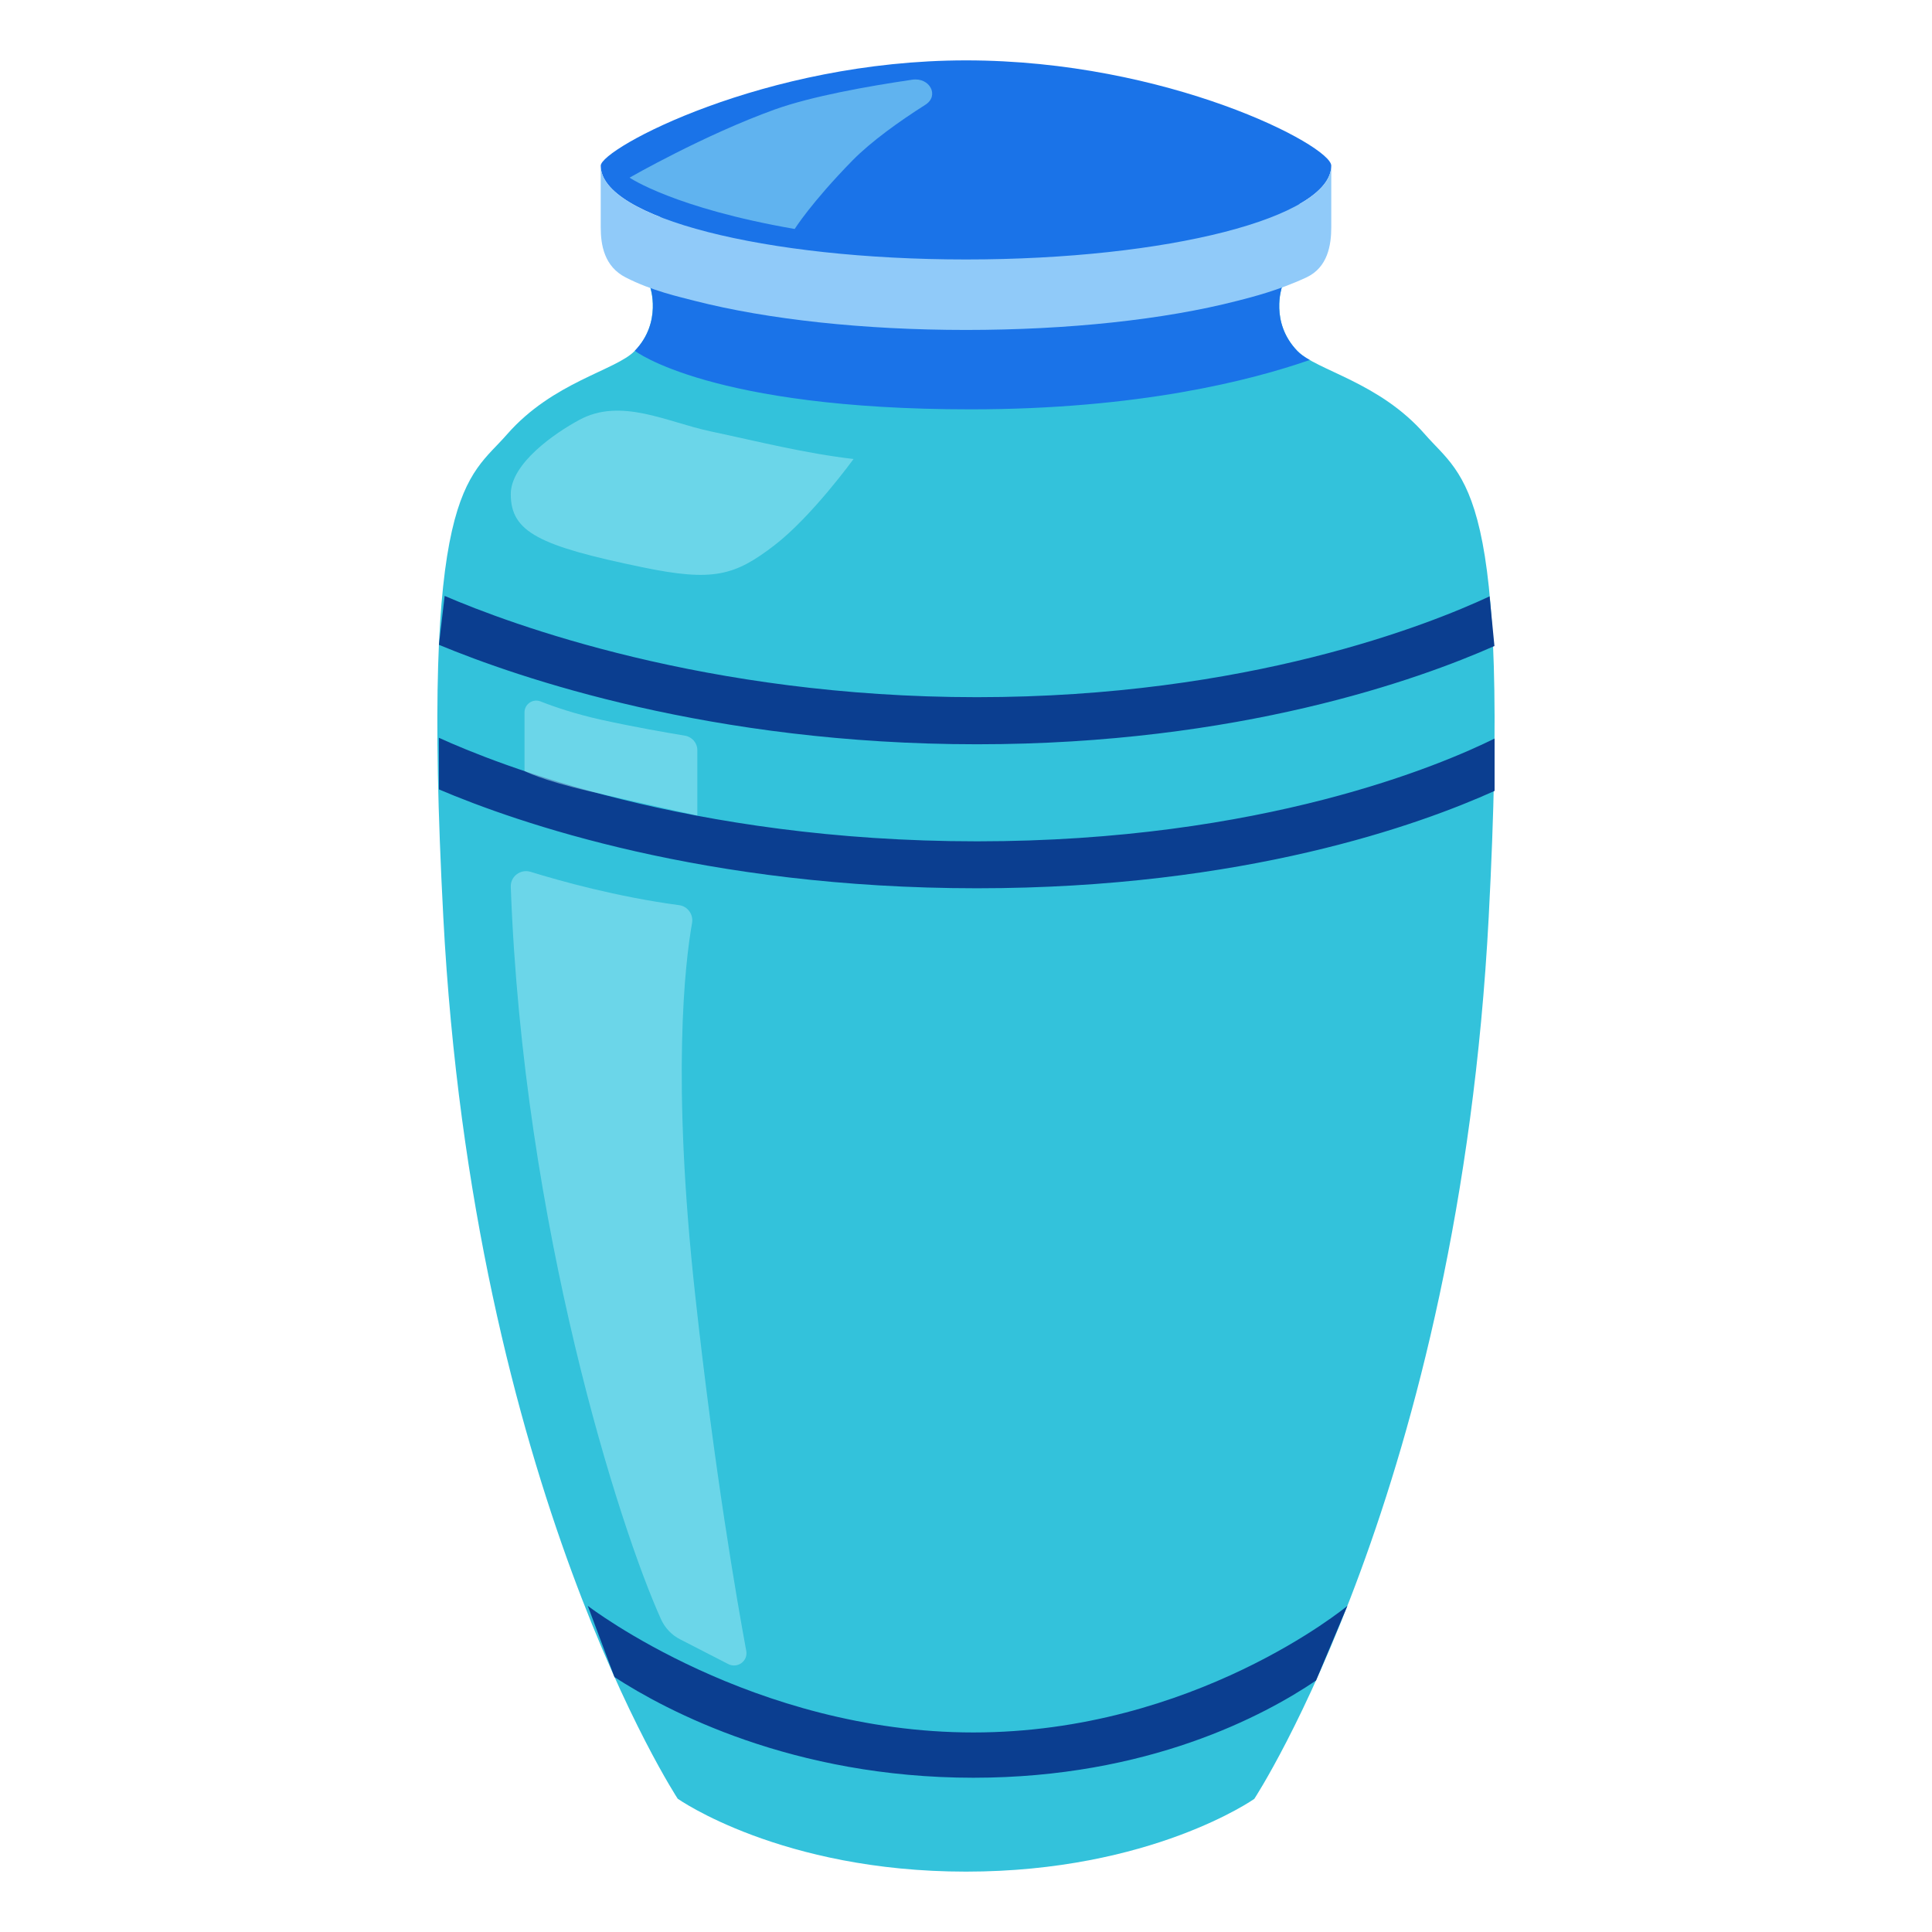 <svg viewBox="0 0 128 128" xmlns="http://www.w3.org/2000/svg" xmlns:xlink="http://www.w3.org/1999/xlink" aria-hidden="true" role="img" class="iconify iconify--noto" preserveAspectRatio="xMidYMid meet" fill="#000000"><g id="SVGRepo_bgCarrier" stroke-width="0"></g><g id="SVGRepo_tracerCarrier" stroke-linecap="round" stroke-linejoin="round"></g><g id="SVGRepo_iconCarrier"><path d="M94.41 28.78c-3.04-3.49-7.2-4.23-8.46-5.53c-1.83-1.9-1.02-4.23-1.02-4.23H43.07s.81 2.33-1.02 4.23c-1.26 1.3-5.42 2.05-8.46 5.53c-2.6 2.98-5.73 3.42-4.22 31.98c1.99 37.8 15.53 58.41 15.53 58.41S51.73 124 64 124s19.1-4.82 19.1-4.82s13.54-20.61 15.53-58.41c1.5-28.56-1.62-29.01-4.22-31.99z" fill="#33C2DB"></path><path d="M64.3 27.12c11.14 0 18.6-1.92 22.47-3.27c-.34-.19-.62-.39-.82-.6c-1.83-1.9-1.02-4.23-1.02-4.23s1.61-.68 2.57-2.21l-1.53-3.58H45.56l-2.29 1.41l-.59 4.17c.24.13.4.2.4.2s.81 2.33-1.02 4.23c-.01.01 5.05 3.88 22.24 3.88z" fill="#1A73E8"></path><path d="M64.73 49.31c-17.63 0-30.42-4.42-35.65-6.59l.38-3.24c4.3 1.85 17.3 6.71 35.26 6.71c17.97 0 30.03-4.84 33.97-6.68l.32 3.29c-4.99 2.21-16.92 6.51-34.28 6.51z" fill="#0B3E90"></path><path d="M64.49 117.78c-11.99 0-20.33-4.43-23.78-6.67l-1.77-4.72c.09.07 10.96 8.39 25.55 8.39c14.61 0 24.7-8.32 24.78-8.39l-2.08 4.95c-3.43 2.32-11.13 6.44-22.7 6.44z" fill="#0B3E90"></path><path d="M64.73 58.85c-18.03 0-30.5-4.36-35.65-6.55v-3.42c3.75 1.71 16.59 6.86 35.65 6.86c18.95 0 30.82-5.09 34.29-6.81v3.47c-4.92 2.22-16.55 6.45-34.29 6.45z" fill="#0B3E90"></path><path d="M35.15 57.76c1.94.6 5.72 1.66 9.85 2.21c.57.08.95.62.85 1.18c-.46 2.62-1.38 10.29.22 24.76c1.27 11.56 2.74 20.05 3.37 23.46c.13.68-.58 1.19-1.19.88l-3.19-1.64c-.57-.29-1.01-.76-1.27-1.34c-2.73-6.03-9.13-26.01-9.95-48.51c-.03-.69.64-1.2 1.31-1z" opacity=".55" fill="#99E7F3"></path><path d="M34.75 51.08V47.2c0-.55.55-.93 1.06-.73c.88.35 2.28.83 4.04 1.22c2.17.48 4.38.86 5.53 1.05c.47.08.82.48.82.96v4.33s-3.84-.84-7.12-1.6s-4.33-1.35-4.33-1.35z" opacity=".55" fill="#99E7F3"></path><path d="M33.84 32.74c0 2.51 1.87 3.43 8.76 4.85c4.65.96 6.08.56 8.73-1.48c2.48-1.92 5.22-5.7 5.22-5.7c-3.26-.38-6.26-1.15-9.47-1.83c-2.89-.61-5.94-2.27-8.72-.75c-1.57.85-4.52 2.86-4.52 4.91z" opacity=".55" fill="#99E7F3"></path><path d="M39.8 10.98C39.8 9.85 50.64 4 64 4s24.2 5.64 24.2 6.98c0 3.43-10.83 6.21-24.2 6.21s-24.2-2.78-24.2-6.21z" fill="#1A73E8"></path><path d="M88.2 10.98c0 3.43-10.83 6.21-24.2 6.21c-13.36 0-24.2-2.78-24.2-6.21v4.08c0 1.17.23 2.59 1.65 3.32c1.76.9 3.58 1.29 4.57 1.55c4.85 1.24 11.23 1.93 17.98 1.93s13.13-.68 17.98-1.93c.99-.25 2.78-.71 4.57-1.55c1.42-.66 1.65-2.15 1.65-3.32v-4.08z" fill="#90CAF9"></path><path d="M60.44 5.28c1.16-.17 1.81 1.06.87 1.66c-1.72 1.09-3.59 2.43-4.83 3.69c-2.74 2.8-3.83 4.54-3.83 4.54c-7.97-1.38-10.94-3.4-10.94-3.4s4.93-2.83 9.63-4.52c2.43-.87 6.11-1.53 9.1-1.97z" opacity=".55" fill="#99E7F3"></path></g></svg>